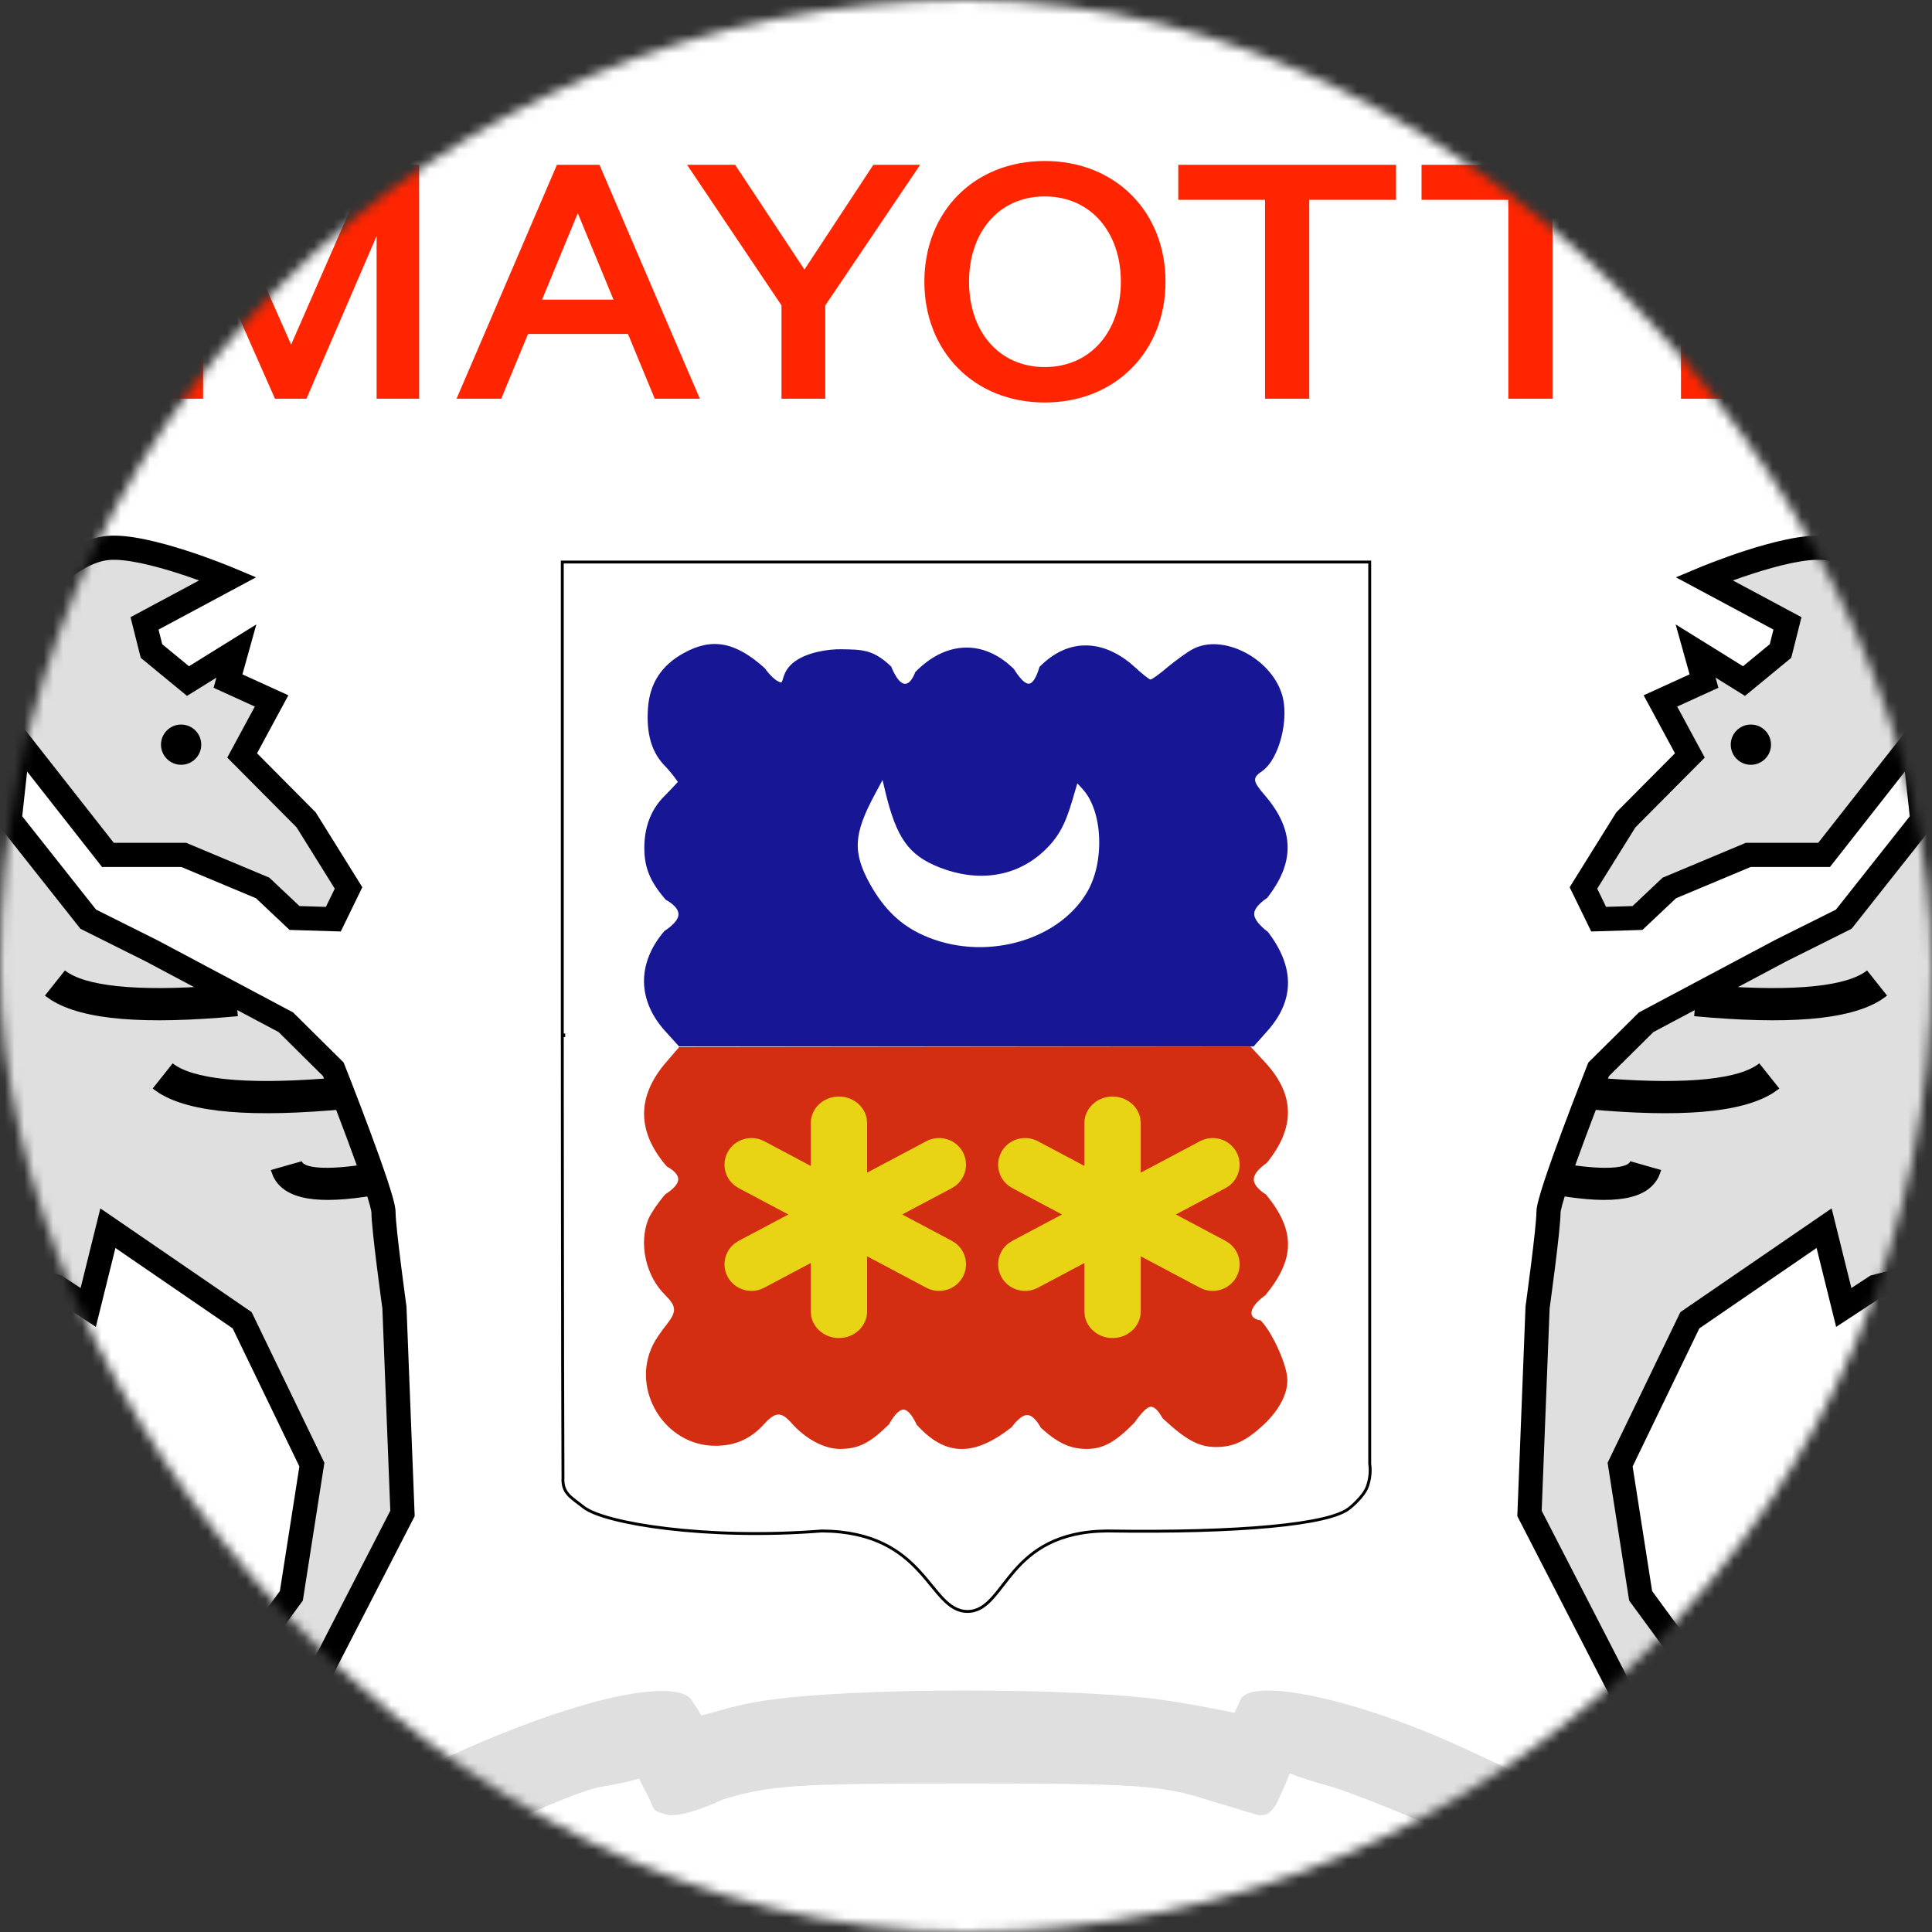 <svg width="200" height="200" viewBox="0 0 200 200" fill="none" xmlns="http://www.w3.org/2000/svg">
<rect x="0" y="0" width="200" height="200" fill="#333333" stroke="none"/>
<mask id="mask0_306_2725" style="mask-type:alpha" maskUnits="userSpaceOnUse" x="0" y="0" width="200" height="200">
<rect width="200" height="200" rx="100" fill="#C4C4C4"/>
</mask>
<g mask="url(#mask0_306_2725)">
<rect x="-33.334" width="266.667" height="200" fill="white"/>
<path d="M59.086 176.908C53.537 178.585 45.543 182.023 42.345 183.952C41.311 184.623 41.405 185.377 43.004 188.229C44.132 190.073 45.261 191.667 45.449 191.667C45.731 191.667 48.835 190.409 52.315 188.816C55.794 187.306 60.241 185.315 62.284 184.958C63.846 184.685 65.273 184.427 66.157 184.1C66.512 184.871 66.294 184.441 66.942 185.651C67.873 187.389 67.293 187.35 68.904 187.826C70.603 188.327 74.793 186.3 74.793 186.3C79.683 184.79 82.411 184.623 99.999 184.623C117.586 184.623 120.313 184.79 125.204 186.384C125.204 186.384 129.14 187.577 129.646 187.722C130.148 187.865 130.414 187.978 130.945 187.865C131.429 187.761 131.934 187.101 132.157 186.702C132.157 186.702 133.238 184.385 133.516 183.572C134.453 183.974 136.161 184.497 137.807 184.958C139.782 185.545 144.202 187.306 147.682 188.816C151.162 190.409 154.266 191.667 154.548 191.667C154.736 191.667 155.865 190.073 156.993 188.229C159.251 184.287 159.439 184.623 151.256 180.849C140.346 175.818 129.436 173.553 128.402 175.985C128.214 176.447 128.054 176.716 127.796 177.315C126.703 177.09 123.84 176.488 120.972 176.069C112.131 174.644 87.866 174.644 79.025 176.069C76.156 176.488 74.217 177.188 72.597 177.589C71.679 175.952 71.871 176.603 71.683 176.142C70.93 174.465 65.952 174.727 59.086 176.908H59.086Z" fill="#DFDFDF"/>
<path d="M67.079 73.275C66.889 76.007 67.458 77.94 68.942 79.407C69.605 80.106 70.174 80.94 70.174 80.94C70.174 80.94 69.416 81.773 68.784 82.406C67.3 83.872 66.7 85.772 66.7 87.771C66.7 89.838 67.3 91.27 68.911 93.137C68.911 93.137 70.27 93.821 70.237 94.67C70.204 95.518 68.784 96.369 68.784 96.369C65.879 99.769 65.974 103.668 69.005 106.9L70.3 108.333H100.05H129.769L131.221 106.7C134.032 103.534 134.032 100.102 131.253 96.469C131.253 96.469 129.854 95.472 129.832 94.636C129.809 93.801 131.158 92.97 131.158 92.97C134.064 89.304 134.001 85.939 131 82.406C129.642 80.84 129.611 80.54 130.684 79.807C132.421 78.574 133.495 74.408 132.706 71.875C131.537 68.076 126.516 65.543 123.452 67.21C122.884 67.51 121.747 68.343 120.894 69.043C120.041 69.776 119.252 70.342 119.094 70.342C118.968 70.342 118.21 69.742 117.42 69.009C114.357 66.243 110.668 65.91 107.604 69.043C107.604 69.043 107.168 70.718 106.524 70.775C105.881 70.832 104.977 69.276 104.977 69.276C101.85 66.177 97.934 66.31 94.745 69.576C94.745 69.576 94.297 70.94 93.576 70.775C92.855 70.611 92.262 69.009 92.262 69.009C90.398 67.21 89.218 67.243 87.07 67.21C85.834 67.189 83.594 67.49 82.242 68.501C80.889 69.513 81.128 70.724 80.817 70.642C80.035 70.436 79.175 69.176 79.175 69.176C76.143 66.443 73.711 65.977 70.774 67.609C68.469 68.876 67.268 70.742 67.079 73.275Z" fill="#171796"/>
<path d="M69.04 120.766C69.04 120.766 70.251 121.355 70.209 122.111C70.168 122.866 68.882 123.62 68.882 123.62C68.156 124.44 67.366 125.621 67.113 126.211C66.103 128.737 66.861 132.116 68.851 134.051C70.051 135.265 70.083 135.757 68.946 137.2C68.44 137.823 67.84 138.709 67.619 139.168C65.249 143.827 68.788 149.666 74.032 149.666C76.117 149.666 77.697 148.977 79.118 147.402C80.255 146.156 80.856 146.123 81.867 147.238C83.352 148.944 85.31 149.994 86.953 149.994C88.88 149.994 90.081 149.37 92.039 147.435C92.039 147.435 92.815 145.918 93.524 145.926C94.233 145.934 94.882 147.468 94.882 147.468C97.82 150.748 100.79 150.847 104.739 147.73C104.739 147.73 105.607 146.467 106.35 146.484C107.094 146.5 107.74 147.796 107.74 147.796C109.478 149.37 110.773 149.994 112.479 149.994C114.185 149.994 115.448 149.305 117.439 147.271C117.439 147.271 118.466 145.728 119.082 145.631C119.697 145.534 120.345 146.812 120.345 146.812C122.778 149.075 124.105 149.797 125.874 149.797C127.706 149.797 129.001 149.174 130.834 147.468C132.54 145.86 133.456 143.991 133.235 142.449C133.013 140.776 131.56 137.725 130.486 136.675C130.486 136.675 129.409 136.581 129.57 135.757C129.731 134.932 130.992 134.084 130.992 134.084C134.088 130.311 134.119 127.392 131.055 123.652C131.055 123.652 129.775 122.913 129.791 122.078C129.807 121.242 131.118 120.405 131.118 120.405C134.088 116.764 134.056 113.385 131.055 110.072L129.444 108.333L99.874 108.366L70.304 108.399L68.977 109.94C65.881 113.516 65.913 117.157 69.04 120.766Z" fill="#D42E12"/>
<path fill-rule="evenodd" clip-rule="evenodd" d="M115.17 113.513C116.602 113.513 117.793 114.488 118.04 115.773L118.087 116.269V121.393L124.218 118.138C125.574 117.418 127.265 117.921 127.994 119.262C128.642 120.454 128.311 121.907 127.277 122.721L126.857 122.994L121.719 125.722L126.857 128.45L127.277 128.723C128.311 129.537 128.642 130.99 127.994 132.182C127.265 133.523 125.574 134.026 124.218 133.305L118.087 130.051V135.757C118.087 137.279 116.781 138.513 115.17 138.513C113.739 138.513 112.548 137.538 112.301 136.252L112.254 135.757V130.747L107.435 133.305C106.078 134.026 104.388 133.523 103.659 132.182C103.011 130.99 103.341 129.537 104.376 128.723L104.796 128.45L109.934 125.722L104.796 122.994L104.376 122.721C103.341 121.907 103.011 120.454 103.659 119.262C104.388 117.921 106.078 117.418 107.435 118.138L112.254 120.697V116.269C112.254 114.747 113.56 113.513 115.17 113.513Z" fill="#E9D315"/>
<path fill-rule="evenodd" clip-rule="evenodd" d="M86.844 113.513C88.276 113.513 89.467 114.488 89.714 115.773L89.761 116.269V121.393L95.891 118.138C97.248 117.418 98.939 117.921 99.668 119.262C100.315 120.454 99.985 121.907 98.951 122.721L98.531 122.994L93.392 125.722L98.531 128.45L98.951 128.723C99.985 129.537 100.315 130.99 99.668 132.182C98.939 133.523 97.248 134.026 95.891 133.305L89.761 130.051V135.757C89.761 137.279 88.455 138.513 86.844 138.513C85.412 138.513 84.221 137.538 83.974 136.252L83.927 135.757V130.747L79.109 133.305C77.752 134.026 76.061 133.523 75.332 132.182C74.685 130.99 75.015 129.537 76.049 128.723L76.469 128.45L81.608 125.722L76.469 122.994L76.049 122.721C75.015 121.907 74.685 120.454 75.332 119.262C76.061 117.921 77.752 117.418 79.109 118.138L83.927 120.697V116.269C83.927 114.747 85.233 113.513 86.844 113.513Z" fill="#E9D315"/>
<path d="M141.794 151.57V107.137V58.333V58.183H141.644H100.001H58.358H58.208V58.333V107.137H58.358V107.138C58.358 107.14 58.358 107.162 58.358 107.204C58.276 107.202 58.214 107.143 58.208 107.138L58.208 107.138L58.208 107.139L58.208 107.144L58.208 107.163L58.208 107.24L58.208 107.538L58.209 108.682C58.209 109.672 58.21 111.098 58.211 112.842C58.214 116.33 58.218 121.088 58.223 126.169C58.234 136.33 58.252 147.786 58.279 152.97C58.233 153.771 58.442 154.286 58.839 154.729C59.034 154.946 59.27 155.143 59.534 155.347C59.639 155.427 59.747 155.508 59.858 155.592C60.033 155.724 60.217 155.862 60.414 156.018C60.962 156.452 62.04 156.876 63.509 157.255C64.987 157.637 66.881 157.98 69.08 158.24C73.478 158.762 79.105 158.958 85.074 158.485C87.789 158.505 89.833 159.032 91.432 159.805C93.033 160.579 94.197 161.604 95.146 162.632C95.622 163.146 96.043 163.661 96.44 164.146L96.448 164.156C96.841 164.636 97.212 165.09 97.585 165.48C98.337 166.265 99.119 166.817 100.156 166.817C101.193 166.817 101.961 166.264 102.685 165.477C103.047 165.084 103.403 164.627 103.778 164.143L103.81 164.103C104.177 163.629 104.564 163.129 105.001 162.629C105.897 161.601 106.995 160.577 108.519 159.804C110.043 159.031 112 158.505 114.621 158.485C121.425 158.59 127.197 158.424 131.514 158.019C133.672 157.817 135.47 157.554 136.853 157.235C138.226 156.918 139.215 156.539 139.734 156.089L139.735 156.087L139.748 156.077C139.759 156.068 139.775 156.055 139.795 156.039C139.836 156.005 139.894 155.956 139.965 155.894C140.106 155.771 140.299 155.594 140.503 155.383C140.908 154.966 141.376 154.397 141.571 153.826C141.783 153.204 141.839 152.639 141.841 152.229C141.842 152.024 141.83 151.857 141.817 151.741C141.811 151.683 141.805 151.637 141.8 151.606C141.797 151.591 141.795 151.579 141.794 151.57Z" stroke="black" stroke-width="0.3"/>
<path d="M90.573 82.213C88.337 86.378 88.242 88.247 90.101 91.584C91.55 94.147 93.251 95.776 95.583 96.817C101.663 99.567 109.445 97.538 112.501 92.412C114.391 89.262 114.171 84.002 112.091 81.706L111.524 81.092L110.989 82.908C110.232 85.497 109.476 86.805 107.964 88.194C105.129 90.783 101.222 91.371 97.189 89.769C94.07 88.514 92.81 86.779 91.645 81.947L91.361 80.745L90.573 82.213L90.573 82.213Z" fill="white"/>
<path fill-rule="evenodd" clip-rule="evenodd" d="M120.653 29.167C120.653 36.383 115.458 41.667 108.15 41.667C100.842 41.667 95.691 36.383 95.691 29.167C95.691 21.911 100.842 16.667 108.15 16.667C115.458 16.667 120.653 21.911 120.653 29.167ZM21.025 41.273V24.435L28.465 41.273H31.723L38.987 24.435V41.273H43.39V17.061H38.283L30.138 35.673L21.905 17.061H16.666V41.273H21.025ZM51.886 41.273L54.66 34.569H65.006L67.779 41.273H72.446L62.056 17.061H57.653L47.263 41.273H51.886ZM59.812 22.068L56.114 31.019H63.51L59.812 22.068ZM85.434 41.273V31.612L95.252 17.061H90.409L83.277 27.905L76.101 17.061H71.126L80.9 31.612V41.273H85.434ZM108.152 37.998C103.397 37.998 100.315 34.292 100.315 29.166C100.315 24.04 103.397 20.333 108.152 20.333C112.906 20.333 116.032 24.04 116.032 29.166C116.032 34.292 112.906 37.998 108.152 37.998ZM135.534 20.689V41.273H130.956V20.689H121.975V17.061H144.515V20.689H135.534ZM160.717 41.273V20.689H169.699V17.061H147.158V20.689H156.139V41.273H160.717ZM191.667 37.606V41.273H174.013V17.061H191.667V20.689H178.504V27.077H190.434V30.666H178.504V37.606H191.667Z" fill="#FF2500"/>
<path fill-rule="evenodd" clip-rule="evenodd" d="M189.804 156.67C189.804 156.67 186.97 151.089 194.136 148.334C201.302 145.58 204.804 149.174 207.961 152.51C211.117 155.846 210.77 165.914 210.77 165.914L202.971 178.389L179.045 183.336L169.511 178.389L158.333 156.67L159.168 135.347C159.168 135.347 160.299 127.18 160.299 125.489C160.299 123.798 165.492 110.694 165.492 110.694L170.41 105.822L184.317 98.424L190.866 95.152L198.997 84.874L198.098 76.692L188.831 88.496H180.981L172.81 91.919L169.511 95.029L165.492 95.152L163.917 91.919L168.305 84.874L174.933 78.202L171.884 72.559L176.397 70.504L175.529 67.393L180.537 70.504L184.317 67.393L185.037 64.532L176.397 59.902C176.397 59.902 184.851 56.355 188.831 56.725C192.811 57.095 196.565 61.778 196.565 61.778L207.961 59.902C207.961 59.902 204.91 67.393 205.896 67.393C206.882 67.393 213.071 67.393 213.071 67.393L210.77 76.692H219.595L213.071 83.856L218.164 86.648L210.415 91.919L218.164 97.133L210.959 101.865L215.018 109.713L221.407 105.822L225 110.694L219.595 122.689L210.77 128.949L202.364 131.068L194.136 133.206L190.866 135.347L188.831 127.14L174.933 136.671L167.713 151.617L169.838 165.197L174.933 172.15L184.317 175.51L196.565 173.209L202.971 165.416L204.5 157.463C204.5 157.463 200.789 152.062 198.098 152.51C195.406 152.958 189.804 156.67 189.804 156.67Z" fill="#DFDFDF"/>
<path fill-rule="evenodd" clip-rule="evenodd" d="M175.914 58.75L173.494 59.765L183.587 65.174L183.206 66.69L180.436 68.969L173.462 64.639L174.906 69.81L170.149 71.977L173.392 77.98L167.319 84.094L162.491 91.846L164.723 96.427L170.024 96.265L173.503 92.985L181.233 89.747H189.439L197.19 79.873L197.699 84.502L190.059 94.159L183.73 97.32L169.661 104.806L164.427 109.99L164.33 110.234L164.271 110.383L164.106 110.804C163.963 111.167 163.76 111.687 163.516 112.316C163.028 113.574 162.376 115.271 161.724 117.022C161.074 118.77 160.418 120.583 159.924 122.071C159.678 122.813 159.467 123.488 159.317 124.039C159.181 124.535 159.049 125.084 159.049 125.49C159.049 126.236 158.782 128.6 158.494 130.897C158.353 132.02 158.212 133.09 158.106 133.88L157.979 134.825L157.931 135.171L157.922 135.238L157.072 156.951L168.582 179.315L178.863 184.65L203.748 179.505L212.008 166.293L212.02 165.958L212.02 165.948L212.021 165.923L212.023 165.831L212.029 165.491C212.033 165.198 212.034 164.78 212.025 164.269C212.008 163.248 211.951 161.847 211.793 160.333C211.634 158.825 211.372 157.174 210.932 155.663C210.499 154.177 209.859 152.698 208.869 151.651C207.315 150.009 205.491 148.087 203.064 146.998C200.553 145.872 197.536 145.689 193.688 147.168C191.738 147.918 190.375 148.896 189.467 150.01C188.555 151.13 188.157 152.321 188.04 153.402C187.925 154.47 188.086 155.415 188.267 156.083C188.358 156.42 188.458 156.695 188.536 156.892C188.576 156.99 188.611 157.069 188.637 157.127L188.671 157.199L188.682 157.222L188.686 157.23C188.687 157.231 188.69 157.237 189.804 156.671L188.686 157.23L189.325 158.488L190.494 157.713L190.508 157.704L190.552 157.675L190.728 157.56C190.882 157.461 191.107 157.317 191.385 157.143C191.941 156.795 192.71 156.327 193.558 155.846C194.409 155.364 195.326 154.878 196.184 154.488C197.063 154.088 197.797 153.828 198.303 153.744C198.538 153.704 198.955 153.779 199.583 154.162C200.184 154.529 200.817 155.081 201.414 155.692C202.004 156.296 202.522 156.919 202.894 157.396C202.999 157.531 203.092 157.653 203.171 157.758L201.804 164.868L195.888 172.065L184.42 174.22L175.715 171.103L171.027 164.704L169.009 151.809L175.914 137.515L188.052 129.191L190.077 137.359L194.649 134.365L202.67 132.28L202.679 132.278L211.303 130.105L220.595 123.513L226.44 110.541L221.734 104.16L215.513 107.949L212.587 102.292L220.422 97.146L212.646 91.914L220.555 86.534L215.065 83.524L222.424 75.443H212.368L214.668 66.144H213.071H207.104C207.249 65.559 207.479 64.823 207.742 64.052C208.054 63.137 208.399 62.217 208.666 61.523C208.8 61.176 208.913 60.888 208.993 60.687L209.087 60.454L209.111 60.394L209.117 60.379L209.961 58.307L197.054 60.431C196.986 60.356 196.912 60.276 196.832 60.189C196.393 59.718 195.763 59.085 194.999 58.437C193.515 57.18 191.333 55.703 188.947 55.481C187.765 55.371 186.345 55.553 184.955 55.842C183.544 56.135 182.068 56.557 180.739 56.985C179.406 57.414 178.203 57.854 177.334 58.187C176.899 58.353 176.546 58.493 176.301 58.592L176.017 58.707L175.942 58.738L175.914 58.75ZM195.591 62.561L196.048 63.131L206.004 61.492C205.802 62.034 205.583 62.638 205.376 63.244C205.053 64.189 204.743 65.186 204.58 65.966C204.502 66.338 204.434 66.763 204.454 67.138C204.463 67.313 204.497 67.628 204.676 67.937C204.905 68.331 205.338 68.644 205.896 68.644H211.474L209.174 77.943H216.766L211.078 84.189L215.773 86.764L208.185 91.926L215.906 97.121L209.332 101.44L214.524 111.479L221.08 107.485L223.56 110.848L218.595 121.867L210.238 127.795L202.05 129.858L193.623 132.048L191.655 133.337L189.61 125.09L173.952 135.829L166.418 151.425L168.651 165.691L174.151 173.199L184.215 176.802L197.243 174.354L204.139 165.965L205.827 157.186L205.531 156.755L205.526 156.748L205.516 156.734L205.48 156.682L205.347 156.497C205.233 156.34 205.069 156.119 204.864 155.857C204.456 155.334 203.877 154.635 203.203 153.945C202.536 153.262 201.737 152.548 200.885 152.028C200.06 151.525 199.004 151.092 197.893 151.278C197.053 151.417 196.078 151.79 195.149 152.212C194.2 152.644 193.212 153.169 192.326 153.671C191.663 154.047 191.049 154.414 190.54 154.726C190.499 154.402 190.486 154.043 190.526 153.67C190.597 153.011 190.834 152.291 191.405 151.589C191.982 150.882 192.951 150.13 194.585 149.502C197.902 148.227 200.22 148.463 202.041 149.28C203.946 150.134 205.451 151.676 207.053 153.37C207.641 153.991 208.141 155.022 208.532 156.362C208.914 157.677 209.157 159.168 209.306 160.594C209.455 162.015 209.509 163.34 209.526 164.311C209.534 164.795 209.533 165.19 209.53 165.461L209.528 165.545L202.195 177.273L179.227 182.022L170.441 177.463L159.595 156.391L160.415 135.458L160.456 135.163L160.584 134.211C160.691 133.417 160.832 132.34 160.974 131.209C161.252 128.999 161.549 126.434 161.549 125.49C161.549 125.493 161.549 125.49 161.549 125.49C161.55 125.49 161.554 125.436 161.583 125.292C161.614 125.14 161.662 124.943 161.728 124.698C161.862 124.209 162.057 123.582 162.297 122.858C162.777 121.413 163.42 119.633 164.067 117.894C164.714 116.157 165.361 114.472 165.846 113.22C166.089 112.595 166.291 112.078 166.433 111.718L166.559 111.397L171.159 106.84L184.89 99.535L191.674 96.147L200.296 85.248L199.006 73.512L188.223 87.247H180.73L172.118 90.855L168.999 93.795L166.262 93.879L165.344 91.994L169.292 85.656L176.474 78.425L173.62 73.143L177.889 71.198L177.596 70.148L180.64 72.039L185.429 68.098L186.488 63.892L179.391 60.089C180.025 59.859 180.744 59.61 181.505 59.365C182.786 58.953 184.17 58.558 185.463 58.29C186.778 58.017 187.907 57.895 188.715 57.97C190.308 58.118 191.994 59.168 193.383 60.344C194.054 60.914 194.612 61.474 195.002 61.893C195.196 62.102 195.347 62.273 195.448 62.39L195.56 62.523L195.586 62.554L195.591 62.561Z" fill="black"/>
<path d="M175.686 101.875L175.378 105.194C184.997 106.086 191.361 105.606 194.686 103.535L195.352 103.067L193.278 100.458C191.254 102.067 185.977 102.666 177.659 102.041L175.686 101.875Z" fill="black"/>
<path d="M164.531 111.494L164.223 114.813C173.842 115.705 180.206 115.225 183.531 113.154L184.197 112.686L182.122 110.077C180.098 111.686 174.822 112.285 166.504 111.66L164.531 111.494Z" fill="black"/>
<path d="M161.851 120.462L161.298 123.749C166.965 124.702 170.521 124.265 171.719 121.785L171.969 121.123L168.763 120.211C168.596 120.798 166.798 121.148 163.139 120.658L161.851 120.462Z" fill="black"/>
<path fill-rule="evenodd" clip-rule="evenodd" d="M181.25 79.171C180.099 79.171 179.167 78.238 179.167 77.088C179.167 75.937 180.099 75.004 181.25 75.004C182.401 75.004 183.333 75.937 183.333 77.088C183.333 78.238 182.401 79.171 181.25 79.171Z" fill="black"/>
<path fill-rule="evenodd" clip-rule="evenodd" d="M10.196 156.67C10.196 156.67 13.03 151.089 5.864 148.334C-1.302 145.58 -4.805 149.174 -7.961 152.51C-11.117 155.846 -10.771 165.914 -10.771 165.914L-2.971 178.389L20.955 183.336L30.488 178.389L41.666 156.67L40.831 135.347C40.831 135.347 39.7 127.18 39.7 125.489C39.7 123.798 34.508 110.694 34.508 110.694L29.59 105.822L15.682 98.424L9.134 95.152L1.002 84.874L1.902 76.692L11.169 88.496H19.019L27.189 91.919L30.488 95.029L34.508 95.152L36.082 91.919L31.695 84.874L25.067 78.202L28.115 72.559L23.603 70.504L24.471 67.393L19.462 70.504L15.682 67.393L14.962 64.532L23.603 59.902C23.603 59.902 15.149 56.355 11.169 56.725C7.189 57.095 3.434 61.778 3.434 61.778L-7.961 59.902C-7.961 59.902 -4.91 67.393 -5.896 67.393C-6.882 67.393 -13.071 67.393 -13.071 67.393L-10.771 76.692H-19.595L-13.071 83.856L-18.164 86.648L-10.415 91.919L-18.164 97.133L-10.96 101.865L-15.019 109.713L-21.407 105.822L-25 110.694L-19.595 122.689L-10.771 128.949L-2.364 131.068L5.864 133.206L9.134 135.347L11.169 127.14L25.067 136.671L32.286 151.617L30.161 165.197L25.067 172.15L15.682 175.51L3.434 173.209L-2.971 165.416L-4.501 157.463C-4.501 157.463 -0.79 152.062 1.902 152.51C4.593 152.958 10.196 156.67 10.196 156.67Z" fill="#DFDFDF"/>
<path fill-rule="evenodd" clip-rule="evenodd" d="M24.086 58.75L26.506 59.765L16.412 65.174L16.794 66.69L19.564 68.969L26.537 64.639L25.094 69.81L29.851 71.977L26.608 77.98L32.681 84.094L37.508 91.846L35.277 96.427L29.976 96.265L26.497 92.985L18.767 89.747H10.561L2.809 79.873L2.3 84.502L9.941 94.159L16.27 97.32L30.339 104.806L35.573 109.99L35.669 110.234L35.728 110.383L35.894 110.804C36.036 111.167 36.24 111.687 36.484 112.316C36.972 113.574 37.623 115.271 38.275 117.022C38.926 118.77 39.581 120.583 40.075 122.071C40.322 122.813 40.532 123.488 40.683 124.039C40.818 124.535 40.95 125.084 40.95 125.49C40.95 126.236 41.218 128.6 41.506 130.897C41.647 132.02 41.787 133.09 41.893 133.88L42.021 134.825L42.068 135.171L42.078 135.238L42.928 156.951L31.417 179.315L21.136 184.65L-3.748 179.505L-12.009 166.293L-12.02 165.958L-12.021 165.948L-12.021 165.923L-12.024 165.831L-12.03 165.491C-12.033 165.198 -12.034 164.78 -12.026 164.269C-12.008 163.248 -11.952 161.847 -11.793 160.333C-11.635 158.825 -11.372 157.174 -10.932 155.663C-10.5 154.177 -9.86 152.698 -8.869 151.651C-7.316 150.009 -5.491 148.087 -3.064 146.998C-0.553 145.872 2.463 145.689 6.312 147.168C8.261 147.918 9.625 148.896 10.532 150.01C11.445 151.13 11.843 152.321 11.96 153.402C12.074 154.47 11.914 155.415 11.733 156.083C11.641 156.42 11.542 156.695 11.463 156.892C11.424 156.99 11.389 157.069 11.362 157.127L11.329 157.199L11.318 157.222L11.313 157.23C11.313 157.231 11.31 157.237 10.195 156.671L11.313 157.23L10.675 158.488L9.505 157.713L9.492 157.704L9.447 157.675L9.271 157.56C9.117 157.461 8.893 157.317 8.615 157.143C8.058 156.795 7.29 156.327 6.442 155.846C5.591 155.364 4.673 154.878 3.815 154.488C2.936 154.088 2.203 153.828 1.696 153.744C1.461 153.704 1.045 153.779 0.417 154.162C-0.184 154.529 -0.818 155.081 -1.415 155.692C-2.005 156.296 -2.522 156.919 -2.894 157.396C-2.999 157.531 -3.092 157.653 -3.171 157.758L-1.804 164.868L4.111 172.065L15.58 174.22L24.285 171.103L28.973 164.704L30.991 151.809L24.086 137.515L11.948 129.191L9.923 137.359L5.35 134.365L-2.67 132.28L-2.679 132.278L-11.303 130.105L-20.596 123.513L-26.441 110.541L-21.734 104.16L-15.514 107.949L-12.588 102.292L-20.422 97.146L-12.646 91.914L-20.555 86.534L-15.065 83.524L-22.424 75.443H-12.368L-14.669 66.144H-13.072H-7.104C-7.249 65.559 -7.479 64.823 -7.742 64.052C-8.055 63.137 -8.399 62.217 -8.667 61.523C-8.8 61.176 -8.914 60.888 -8.994 60.687L-9.087 60.454L-9.111 60.394L-9.117 60.379L-9.961 58.307L2.946 60.431C3.014 60.356 3.088 60.276 3.168 60.189C3.607 59.718 4.236 59.085 5.001 58.437C6.485 57.18 8.666 55.703 11.053 55.481C12.235 55.371 13.655 55.553 15.044 55.842C16.456 56.135 17.932 56.557 19.261 56.985C20.594 57.414 21.797 57.854 22.666 58.187C23.101 58.353 23.454 58.493 23.699 58.592L23.983 58.707L24.058 58.738L24.086 58.75ZM4.409 62.561L3.952 63.131L-6.005 61.492C-5.802 62.034 -5.583 62.638 -5.376 63.244C-5.054 64.189 -4.744 65.186 -4.58 65.966C-4.502 66.338 -4.434 66.763 -4.454 67.138C-4.463 67.313 -4.497 67.628 -4.676 67.937C-4.905 68.331 -5.339 68.644 -5.897 68.644H-11.475L-9.174 77.943H-16.766L-11.078 84.189L-15.774 86.764L-8.185 91.926L-15.907 97.121L-9.332 101.44L-14.524 111.479L-21.081 107.485L-23.56 110.848L-18.595 121.867L-10.239 127.795L-2.05 129.858L6.376 132.048L8.344 133.337L10.389 125.09L26.048 135.829L33.581 151.425L31.349 165.691L25.849 173.199L15.784 176.802L2.757 174.354L-4.139 165.965L-5.827 157.186L-5.531 156.755L-5.526 156.748L-5.516 156.734L-5.48 156.682L-5.347 156.497C-5.233 156.34 -5.069 156.119 -4.864 155.857C-4.456 155.334 -3.877 154.635 -3.203 153.945C-2.536 153.262 -1.737 152.548 -0.885 152.028C-0.06 151.525 0.996 151.092 2.107 151.278C2.946 151.417 3.922 151.79 4.85 152.212C5.8 152.644 6.788 153.169 7.674 153.671C8.337 154.047 8.951 154.414 9.46 154.726C9.501 154.402 9.514 154.043 9.474 153.67C9.403 153.011 9.166 152.291 8.594 151.589C8.018 150.882 7.048 150.13 5.415 149.502C2.097 148.227 -0.221 148.463 -2.041 149.28C-3.946 150.134 -5.451 151.676 -7.053 153.37C-7.641 153.991 -8.142 155.022 -8.532 156.362C-8.915 157.677 -9.157 159.168 -9.307 160.594C-9.456 162.015 -9.51 163.34 -9.526 164.311C-9.534 164.795 -9.533 165.19 -9.53 165.461L-9.528 165.545L-2.195 177.273L20.773 182.022L29.559 177.463L40.404 156.391L39.584 135.458L39.544 135.163L39.415 134.211C39.309 133.417 39.167 132.34 39.025 131.209C38.748 128.999 38.45 126.434 38.45 125.49C38.45 125.493 38.45 125.49 38.45 125.49C38.45 125.49 38.446 125.436 38.416 125.292C38.386 125.14 38.338 124.943 38.271 124.698C38.138 124.209 37.943 123.582 37.703 122.858C37.223 121.413 36.58 119.633 35.932 117.894C35.286 116.157 34.639 114.472 34.153 113.22C33.91 112.595 33.708 112.078 33.567 111.718L33.441 111.397L28.84 106.84L15.109 99.535L8.326 96.147L-0.297 85.248L0.994 73.512L11.777 87.247H19.27L27.881 90.855L31 93.795L33.737 93.879L34.655 91.994L30.708 85.656L23.526 78.425L26.379 73.143L22.111 71.198L22.404 70.148L19.36 72.039L14.57 68.098L13.512 63.892L20.609 60.089C19.975 59.859 19.256 59.61 18.495 59.365C17.214 58.953 15.83 58.558 14.537 58.29C13.222 58.017 12.092 57.895 11.284 57.97C9.691 58.118 8.005 59.168 6.617 60.344C5.945 60.914 5.387 61.474 4.998 61.893C4.803 62.102 4.653 62.273 4.552 62.39L4.44 62.523L4.414 62.554L4.409 62.561Z" fill="black"/>
<path d="M24.314 101.875L24.622 105.194C15.002 106.086 8.638 105.606 5.314 103.535L4.648 103.067L6.722 100.458C8.746 102.067 14.023 102.666 22.34 102.041L24.314 101.875Z" fill="black"/>
<path d="M35.469 111.494L35.776 114.813C26.157 115.705 19.793 115.225 16.469 113.154L15.803 112.686L17.877 110.077C19.901 111.686 25.178 112.285 33.495 111.66L35.469 111.494Z" fill="black"/>
<path d="M38.149 120.462L38.702 123.749C33.035 124.702 29.479 124.265 28.281 121.785L28.031 121.123L31.237 120.211C31.404 120.798 33.202 121.148 36.86 120.658L38.149 120.462Z" fill="black"/>
<path fill-rule="evenodd" clip-rule="evenodd" d="M18.75 79.171C19.9 79.171 20.833 78.238 20.833 77.088C20.833 75.937 19.9 75.004 18.75 75.004C17.599 75.004 16.666 75.937 16.666 77.088C16.666 78.238 17.599 79.171 18.75 79.171Z" fill="black"/>
</g>
</svg>
